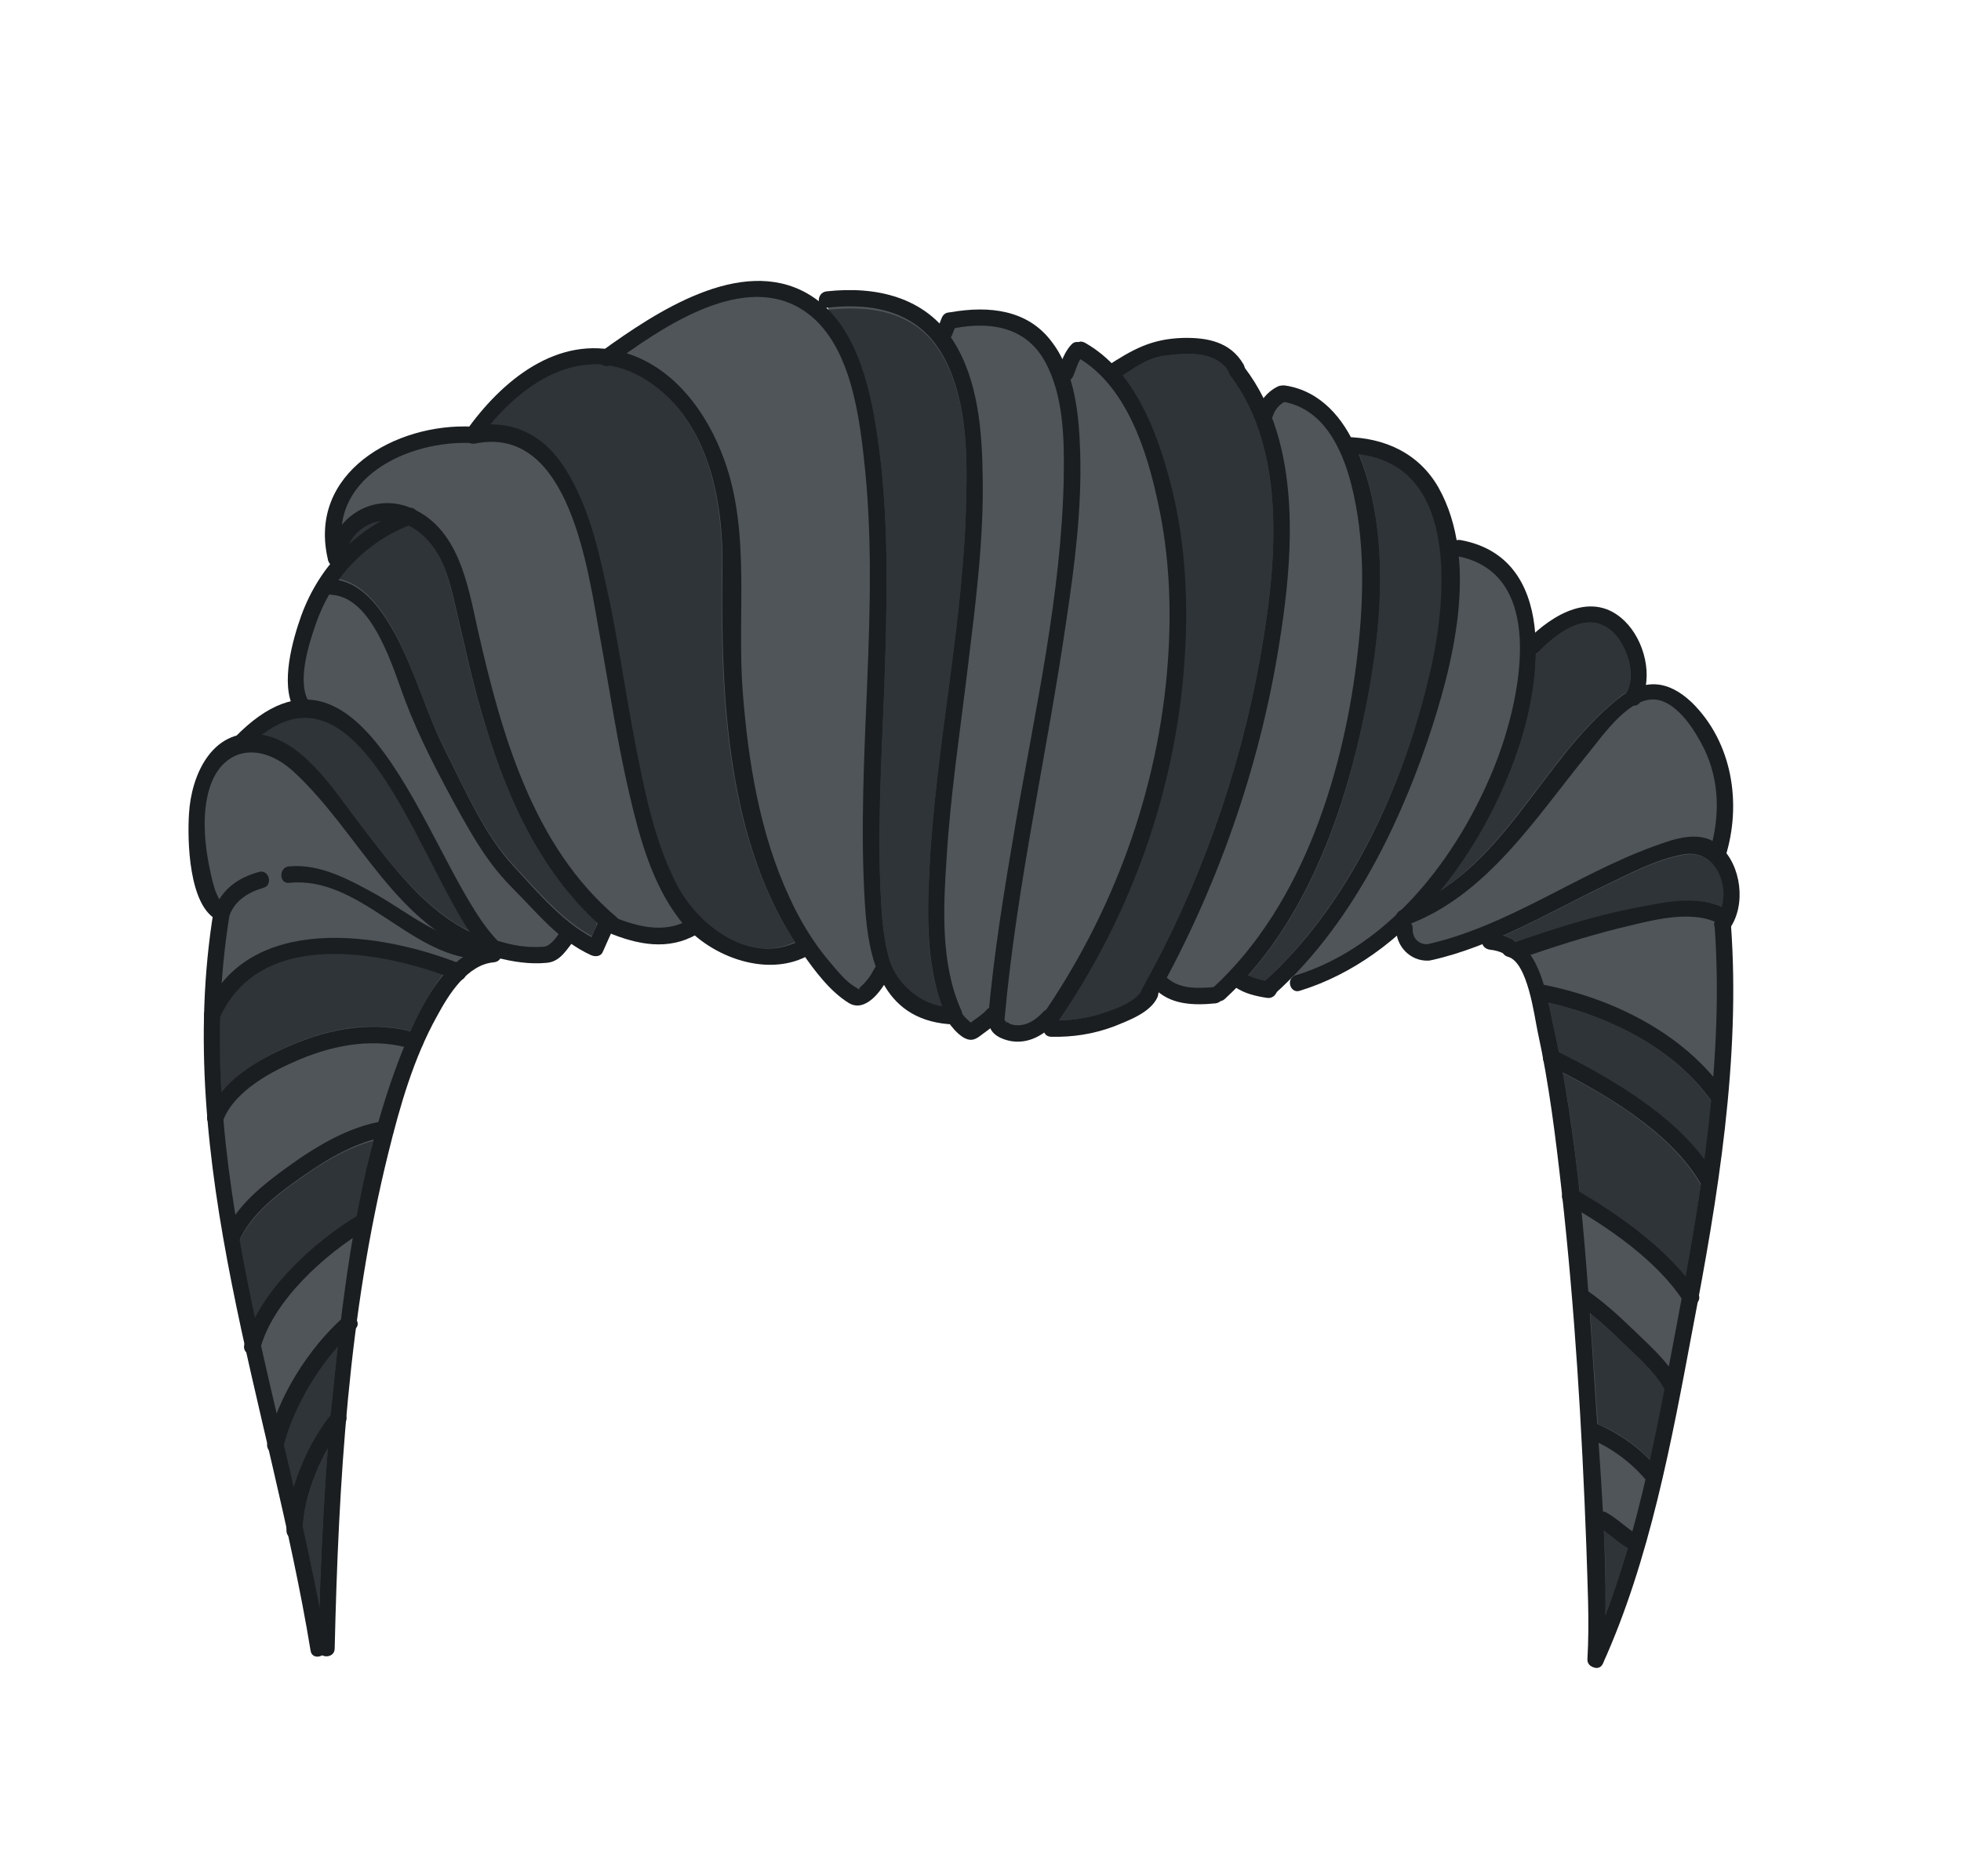<?xml version="1.0" encoding="utf-8"?>
<!-- Generator: Adobe Illustrator 19.2.0, SVG Export Plug-In . SVG Version: 6.00 Build 0)  -->
<svg version="1.1" id="Layer_1" xmlns="http://www.w3.org/2000/svg" xmlns:xlink="http://www.w3.org/1999/xlink" x="0px" y="0px"
	 viewBox="0 0 358 342.5" style="enable-background:new 0 0 358 342.5;" xml:space="preserve">
<style type="text/css">
	.st0{fill:#4F5559;}
	.st1{fill:#2E3438;}
	.st2{fill:#1A1E21;}
</style>
<g>
	<g>
		<path class="st0" d="M292,300.3c0.2-4.9,0-9.9-0.2-14.8c0-1.1-0.1-2.2-0.1-3.3c-0.8-22.9-2.2-43.6-4.3-63.4l0-0.4l-0.1-0.1l0-0.1
			l-0.1-1c-0.8-7.6-1.8-15.7-3.3-23.8l-0.1-0.3l0-0.1l0-0.1l-0.1-0.3c-0.4-1.9-0.7-3.4-1-4.9c-0.1-0.4-0.2-0.9-0.3-1.5
			c-1.1-6.1-2.6-12.2-6.3-13.5l-0.2-0.4l-0.7-0.3c-0.9-0.4-1.8-0.6-2.8-0.7l-0.6-1.6l-1.9,0.7c-3.2,1.3-6.1,2.2-8.9,2.8l-0.3-0.1
			l-0.1,0l-0.2,0c-1.7,0-3.2-1.2-3.5-2.9l-0.7-3.3l-2.6,2.2c-5.3,4.5-11,7.8-16.9,9.6c0,0,0.1,0,0.1,0c0.3,0,0.5,0.2,0.6,0.3
			c0.1,0.2,0,0.4-0.1,0.5l-2.9-2.7c-1,1-1.8,1.8-2.7,2.6l-0.4,0.3l-0.1,0.2c-1.4-0.3-3.2-0.7-4.5-1.5l-1.4-0.9l-1.1,1.2
			c-0.6,0.6-1.2,1.2-1.9,1.9l-0.5,0.1l-0.3,0.3c-0.9,0.1-1.8,0.1-2.5,0.1c-2.7,0-4.7-0.6-6.2-1.8l-1.9-1.5l-1.3,2.3l-0.2,0.4l0,0.4
			c-1,2-4.3,3.3-6.7,4.2c-3.1,1.2-6.5,1.8-10.1,1.8c-0.1,0-0.2,0-0.3,0l-0.9-1.9l-2,1.4c-1.2,0.9-2.5,1.3-3.7,1.3
			c-0.3,0-0.6,0-0.8-0.1c-1.1-0.2-2-0.6-2.2-1.1l-1-2.4l-2.1,1.6c-0.3,0.2-0.6,0.5-0.9,0.7l-0.4,0.3c-0.3,0.2-0.8,0.6-1,0.7
			c-0.2,0-1.2-0.6-2.3-2.2l-0.6-0.9l-1.1,0.1c-4.6-0.4-7.9-2.4-10.1-6.1l-1.7-2.8l-1.8,2.8c-1.2,2-2.5,2.9-3.2,2.9
			c-0.1,0-0.3,0-0.6-0.2c-2.7-1.7-5.3-5-7.4-8l-1-1.4l-1.5,0.7c-1.7,0.8-3.5,1.2-5.6,1.2c-4.2,0-8.8-1.8-12.4-4.7l-1-0.9l-1.2,0.6
			c-1.7,0.9-3.6,1.4-5.7,1.4c-2.4,0-5-0.6-8-1.8l-1.8-0.7l-2,4.4c-0.9-0.4-1.9-1-2.9-1.7l-1.6-1.1l-1.5,1.9
			c-1.1,1.5-1.8,2.3-2.9,2.4c-0.5,0-1.1,0.1-1.7,0.1c-1.9,0-3.9-0.3-6.1-0.8l-1.3-0.3l-0.7,1c-2.2,0.2-4.3,1.3-6.2,3.1l-0.3,0.3
			l-0.1,0.1l-0.1,0l-0.3,0.4c-2,2.1-3.5,4.7-4.8,6.9c-4,7.3-6.4,15.3-8,21.4l-0.1,0.2l0,0.1l0,0.1l-0.1,0.3
			c-0.3,1.1-0.6,2.3-0.9,3.4c-2.4,9.6-4.2,19.8-5.7,30.9l-0.1,0.5l0,0.1l-0.1,0.1l-0.1,0.5c-0.7,5.2-1.3,10.7-1.8,16.3l0,0.3l0,0.1
			l-0.1,0.1l0,0.3c-1,11.9-1.7,24.8-2,40.8l-0.4-0.2l-0.3,0.2c-1-6-2.3-12.4-3.9-20.1l-0.1-0.5l-0.2-0.2l0-0.5l0-0.2
			c-1.1-5-2.3-10-3.3-14.3l-0.1-0.5l-0.1-0.1l0-0.2l-0.4-1.6c-1.2-5.1-2.4-10.4-3.6-15.6l-0.1-0.4l-0.1-0.1l0-0.2l-0.1-0.4
			c-5.4-24.6-9.9-51.1-5.8-77.6l0.2-1.2l-0.9-0.7c-3.3-2.5-3.9-11.6-3.6-17.1c0.3-4.9,2.4-11,7.2-12.4l0.5-0.1l0.4-0.4
			c3.2-3.2,6.2-5.2,9-5.8l2.1-0.5l-0.6-2.1c-1-3.1-0.3-8.2,1.9-14.3c1.2-3.3,2.8-6.2,4.9-8.9l1.2-1.5l-1.2-1.1
			c-1.2-5-0.3-9.4,2.7-13.1c4.1-5.3,12.1-8.7,20.3-8.7c0.2,0,0.4,0,0.7,0l1,0l0.6-0.8c4.6-6.2,12-13.6,21.3-13.6
			c0.6,0,1.1,0,1.7,0.1l0.8,0.1l0.6-0.4c8.3-6,18-12.1,26.9-12.1c2.9,0,5.6,0.7,8,2.1c0.6,0.3,1.2,0.8,1.9,1.3l3.4,2.7l-0.2-4.1
			c1.3-0.1,2.5-0.2,3.8-0.2c6.3,0,11.3,1.9,14.9,5.6l2.2,2.2l1.4-3.6l0.1,0l0.3-0.1c1.8-0.3,3.4-0.5,4.9-0.5c5,0,8.9,1.7,11.4,5.1
			c0.6,0.8,1.2,1.8,1.7,2.8l1.9,3.9l1.7-4c0.3-0.8,0.7-1.4,1-1.8l0.2,0l0.3-0.1c1.5,0.9,2.9,2,4.2,3.3l1.1,1.2L204,68
			c4.5-2.9,7.3-4.2,12-4.3c0.2,0,0.5,0,0.7,0c4.3,0,6.9,1.2,8.5,3.7l0,0.5l0.4,0.5c1.2,1.6,2.3,3.4,3.2,5.3l1.5,3l2-2.7
			c0.5-0.7,1.1-1.2,1.8-1.6l0.2,0l0.1,0c5.3,0.8,8.6,5,10.4,8.4l0.5,1l1.1,0.1c4.6,0.2,10.8,1.8,14.4,8.1c1.5,2.6,2.5,5.7,3.1,9
			l0.4,2.1l2-0.5c7.2,1.3,11.2,6.4,11.9,15.1l0.3,4l3-2.7c3.1-2.8,6.2-4.3,8.8-4.3c1.8,0,3.3,0.7,4.7,2.1c2.5,2.5,3.9,6.6,3.3,10
			l-0.4,2.7l2.7-0.4c0.3-0.1,0.6-0.1,1-0.1c1.9,0,3.7,0.9,5.6,2.8c6.2,6,8.5,16,5.8,25.4l-0.3,1l0.6,0.8c2.4,3.1,2.8,8.1,0.8,11.2
			l-0.4,0.6l0,0.7c1.6,22.4-2,45.6-6,67.3l-0.1,0.2v0l0.1,0l0,0.2c-0.3,1.8-0.6,3.5-1,5.3l-0.4,2C303.1,263.2,299.4,282.8,292,300.3
			z"/>
	</g>
	<g>
		<path class="st1" d="M280.4,119.4c0.2-0.1,0.4-0.2,0.5-0.4c3.6-3.7,9.5-8.1,14-3.1c2.3,2.6,3.7,7.2,2.1,10.5
			c-0.6,0.3-1.2,0.7-1.7,1.2c-12.3,9.8-19,26.2-32.2,34.9c6.2-7.7,10.9-16.7,14-25.5C278.8,132.1,280.2,125.6,280.4,119.4z"/>
		<path class="st1" d="M58.3,293.6c-0.9-4.9-1.9-9.8-3-14.7c0.1-4.6,2.1-10,4.6-14.5C59.1,274.1,58.6,283.8,58.3,293.6z"/>
		<path class="st1" d="M61.1,251c-0.3,2.4-0.5,4.9-0.7,7.3c-2.7,3.5-5.3,8.3-6.8,13.1c-0.6-2.6-1.2-5.1-1.8-7.7
			c1.6-6.3,5.4-12.9,9.9-17.9C61.5,247.5,61.3,249.3,61.1,251z"/>
		<path class="st1" d="M65.1,222.1c-6.8,4.2-14.7,11-18.6,18.7c-1-4.7-2-9.5-2.8-14.2c2.2-4.9,7.2-8.7,11.4-11.6
			c3.9-2.8,8.3-5.4,13-6.7C67,212.8,66,217.4,65.1,222.1z"/>
		<path class="st1" d="M75,188.3c-7.4-2-15.2-0.4-22.1,2.6c-4.4,1.9-9.3,4.7-12.5,8.5c-0.3-4.5-0.4-9.1-0.3-13.7
			c7-15.5,27.3-12.6,40.8-7.8C78.4,181,76.5,184.8,75,188.3z"/>
		<path class="st1" d="M65.3,149.9c-4.3-5.5-9.9-14.4-17.5-15.8c17.7-13.7,28.2,21.3,37.9,35.9C77.2,165.8,71,157.3,65.3,149.9z"/>
		<path class="st1" d="M108,170.9c-5.6-3.1-10.1-8.5-14.4-13.1c-5.3-5.7-8.9-14.1-12.4-21c-3.5-6.9-5.5-14.6-9.2-21.4
			c-2.2-4-5.4-8.7-10.1-9.7c3.2-4.3,7.6-7.7,12.8-9.8c0.7,0.4,1.4,0.8,2,1.3c4,3.3,5.3,8.6,6.4,13.5c1.7,7.2,3.2,14.4,5.4,21.5
			c4.1,13.4,10,26.7,20.5,36.2C108.8,169.3,108.4,170.1,108,170.9z"/>
		<path class="st1" d="M63.6,99.5c1.3-2.6,3.6-4.2,6.3-4.5C67.6,96.3,65.5,97.8,63.6,99.5z"/>
		<path class="st1" d="M123.5,161.6c-4.1-7.9-5.9-17-7.6-25.7c-1.9-9.7-3.2-19.6-5.4-29.3c-1.6-7.4-3.6-15.5-8-21.9
			c-3.3-4.7-7.8-7.2-13.1-7.2c5.4-6.5,12.9-11.7,20.8-10.9c0.1,0,0.3,0.1,0.4,0c2.5,0.3,5,1.2,7.6,2.9c11.2,7.4,13.8,22,13.6,34.4
			c-0.3,22.3,0.6,48.7,13.3,68.1C136.6,176.1,127.3,168.8,123.5,161.6z"/>
		<path class="st1" d="M162.4,175.3c-1.3-4.4-1.5-9.2-1.7-13.8c-0.5-13.6,0.5-27.2,0.9-40.8c0.4-13.8,0.6-27.7-1.5-41.5
			c-1.2-7.7-3.3-16.6-9.2-22.6c0,0,0,0,0,0c8.3-1,16.5,0.4,21,8.1c4.5,7.7,4.7,17.5,4.5,26.1c-0.4,22.7-5.5,44.9-6.7,67.5
			c-0.5,8.4-0.7,17.5,2.3,25.5C167.5,182.9,163.6,179.5,162.4,175.3z"/>
		<path class="st1" d="M208.5,180.5c-0.1,0.2-0.2,0.4-0.2,0.7c-1.6,2.1-5.9,3.5-8,4.1c-2.3,0.7-4.7,1-7.1,1
			c13.7-20.1,21.9-43.9,23.1-68.2c0.5-10.2-0.2-20.6-2.9-30.6c-1.7-6.4-4.2-13.5-8.5-18.9c2.5-1.7,4.9-3.3,8.1-3.7
			c3.9-0.5,8.9-0.8,11.3,2.9c0,0.3,0.1,0.5,0.3,0.8c10.7,14.1,8.3,35.6,5.4,51.8C226.2,141.3,218.9,161.9,208.5,180.5z"/>
		<path class="st1" d="M230.9,179.1c-1.1-0.2-2.1-0.5-3-1c11.1-12.5,17.3-29.4,20.7-45.4c3.4-15.6,5.6-34.5-0.5-49.8
			c18.7,2.2,16.1,27.2,12.8,41C256,143.7,246.2,165.1,230.9,179.1z"/>
		<path class="st1" d="M293.1,294.8c0.1-5.1,0-10.2-0.3-15.4c1.5,1,2.8,2.3,4.3,3.2C296,286.8,294.6,290.8,293.1,294.8z"/>
		<path class="st1" d="M301.3,266.6c-2.7-2.8-5.8-5-9.4-6.5c-0.1,0-0.2-0.1-0.2-0.1c-0.2-2.9-0.4-5.9-0.6-8.8
			c-0.3-3.8-0.5-7.6-0.8-11.4c2.1,1.7,4.1,3.6,6.1,5.5c2.5,2.4,5.5,5,7.3,8.1c0.1,0.2,0.2,0.3,0.3,0.4
			C303.1,258,302.2,262.3,301.3,266.6z"/>
		<path class="st1" d="M307.8,233.2c-5-6.3-12.6-11.6-19.4-15.5c-0.8-7.3-1.7-14.6-3.1-21.8c9.3,4.8,20.2,11.6,25.2,20.5
			C309.7,222,308.8,227.6,307.8,233.2z"/>
		<path class="st1" d="M311.2,211.8c-6.3-8.6-17.5-15.1-26.6-19.7c-0.4-1.9-0.8-3.8-1.2-5.6c-0.2-0.9-0.5-2.1-0.7-3.4
			c11.4,2.6,22.9,8.3,29.8,18.1C312.1,204.7,311.7,208.3,311.2,211.8z"/>
		<path class="st1" d="M314.4,165.6c-4.6-2-9.5-0.9-14.4,0c-7.8,1.4-15.4,3.8-22.9,6.4c-0.1,0-0.2,0.1-0.3,0.1c0,0-0.1,0-0.1,0
			c-0.1-0.3-0.3-0.5-0.6-0.6c-0.5-0.3-1.1-0.5-1.7-0.6c6.3-2.8,12.4-6.2,18.5-9.1c4.6-2.2,9.4-4.8,14.4-5.7
			C312.8,155,315.7,160.9,314.4,165.6z"/>
		<path class="st1" d="M183.4,186.4c0,0.1,0.1,0.1,0.1,0.2c0,0,0,0,0,0C183.5,186.3,183.4,186.3,183.4,186.4z"/>
	</g>
	<g>
		<g>
			<path class="st2" d="M112.6,167.5c-15.4-13-21.1-33.7-25.4-52.6c-1.8-8.2-3.5-18.6-12.3-22.2c-6.8-2.8-14,1.7-15,8.9
				c-0.3,1.9,2.6,2.7,2.9,0.8c1-7.2,8.5-9.6,14-5c4,3.3,5.3,8.6,6.4,13.5c1.7,7.2,3.2,14.4,5.4,21.5c4.2,13.9,10.5,27.7,21.8,37.3
				C111.9,170.8,114,168.7,112.6,167.5L112.6,167.5z"/>
		</g>
		<g>
			<path class="st2" d="M86.2,77.9c-13.9-0.7-30.2,8.4-26.3,24.4c0.5,1.9,3.4,1.1,2.9-0.8c-3.4-14.1,11.7-21.2,23.4-20.6
				C88.1,81,88.1,78,86.2,77.9L86.2,77.9z"/>
		</g>
		<g>
			<path class="st2" d="M91.3,172.2c-12.5-11.7-23.9-62.9-48.5-37.5c-1.3,1.4,0.8,3.5,2.1,2.1c21.6-22.3,32.9,27,44.2,37.5
				C90.6,175.6,92.7,173.5,91.3,172.2L91.3,172.2z"/>
		</g>
		<g>
			<path class="st2" d="M74.5,92.8c-9.2,3.5-16.1,10.3-19.5,19.6c-1.6,4.5-3.8,12.3-1.4,16.9c0.9,1.7,3.5,0.2,2.6-1.5
				c-1.9-3.6,0.2-10.3,1.4-13.7c2.9-8.6,9.2-15.2,17.7-18.4C77.1,95.1,76.3,92.2,74.5,92.8L74.5,92.8z"/>
		</g>
		<g>
			<path class="st2" d="M47.3,159.2c-4,1.1-6.8,3.2-8.3,7.1c0.7-0.3,1.5-0.6,2.2-0.9c-1.9-1-2.6-5.4-3-7.2c-0.8-4-1.2-8.4-0.4-12.5
				c1.8-9.2,9.4-10.7,15.8-4.8c12,11,18.8,28.8,35.6,33.8c1.9,0.5,2.6-2.3,0.8-2.9c-10.9-3.2-18.1-13.3-24.7-21.9
				c-4.4-5.7-10.3-15.2-18.4-15.9c-8.3-0.8-12,7.6-12.4,14.6c-0.3,4.7-0.1,16.8,5.2,19.4c0.9,0.5,1.8,0,2.2-0.9
				c1.1-2.8,3.5-4.2,6.2-5C49.9,161.6,49.1,158.7,47.3,159.2L47.3,159.2z"/>
		</g>
		<g>
			<path class="st2" d="M84.1,176c-14.6-5.8-38.8-9.5-46.7,8.6c-0.8,1.8,1.8,3.3,2.6,1.5c7.3-16.8,29.9-12.5,43.3-7.2
				C85.1,179.6,85.9,176.7,84.1,176L84.1,176z"/>
		</g>
		<g>
			<path class="st2" d="M76.2,188.7c-7.7-2.5-16.1-0.9-23.4,2.3c-5.8,2.5-12.5,6.4-14.9,12.6c-0.7,1.8,2.2,2.6,2.9,0.8
				c2.2-5.4,9-8.9,14-11c6.5-2.7,13.8-4,20.6-1.8C77.3,192.2,78.1,189.3,76.2,188.7L76.2,188.7z"/>
		</g>
		<g>
			<path class="st2" d="M70,204.7c-6.3,1-12.3,4.6-17.4,8.3c-4.3,3.1-9.3,7-11.5,12c-0.8,1.8,1.8,3.3,2.6,1.5
				c2.1-4.9,7.2-8.7,11.5-11.7c4.7-3.3,9.9-6.4,15.6-7.3C72.7,207.3,71.9,204.4,70,204.7L70,204.7z"/>
		</g>
		<g>
			<path class="st2" d="M65.5,221.8c-8.3,5-18.3,14-20.9,23.7c-0.5,1.9,2.4,2.7,2.9,0.8c2.3-8.8,11.9-17.4,19.5-21.9
				C68.7,223.4,67.2,220.8,65.5,221.8L65.5,221.8z"/>
		</g>
		<g>
			<path class="st2" d="M62.7,240.5c-6.4,5.7-12,14.6-13.9,23c-0.4,1.9,2.4,2.7,2.9,0.8c1.9-7.8,7.2-16.3,13.2-21.7
				C66.2,241.4,64.1,239.3,62.7,240.5L62.7,240.5z"/>
		</g>
		<g>
			<path class="st2" d="M60.8,257.8c-4.5,5.4-8.6,14.6-8.5,21.7c0,1.9,3,1.9,3,0c-0.1-6.3,3.7-14.8,7.6-19.6
				C64.1,258.5,62,256.3,60.8,257.8L60.8,257.8z"/>
		</g>
		<g>
			<path class="st2" d="M90.2,172.7c-9.2,0.8-14,12.3-16.9,19.6c-7.3,18.6-10.1,39-12.2,58.7c-1.8,16.6-2.6,33.3-3,50
				c0,1.9,3,1.9,3,0c0.7-30.2,2.5-61.1,9.8-90.5c2.1-8.5,4.6-17.3,8.9-25c2.1-3.9,5.5-9.4,10.4-9.8
				C92.1,175.5,92.1,172.5,90.2,172.7L90.2,172.7z"/>
		</g>
		<g>
			<path class="st2" d="M175.5,184.5c-3.8-8.4-3.3-18.7-2.7-27.6c0.7-11.8,2.5-23.5,3.9-35.2c1.4-11.5,2.9-23,2.7-34.6
				c-0.1-8.3-0.8-17.7-5.4-24.9c-5.1-8-14.1-10-23.1-9c-1.9,0.2-1.9,3.2,0,3c8.3-1,16.5,0.6,21,8.3c4.5,7.7,4.7,17.6,4.5,26.2
				c-0.4,22.7-5.5,44.9-6.7,67.5c-0.5,9.2-0.7,19.2,3.2,27.8C173.7,187.7,176.3,186.2,175.5,184.5L175.5,184.5z"/>
		</g>
		<g>
			<path class="st2" d="M183.4,186c2.2-24.5,7.8-48.6,11.3-72.9c1.5-10,2.8-20.2,2.5-30.4c-0.2-6.8-0.9-14.7-5.2-20.3
				c-4.4-5.9-11.5-6.6-18.4-5.4c-1.9,0.4-1.1,3.2,0.8,2.9c6.4-1.2,12.7-0.2,16.2,5.8c3.6,6.3,3.7,14.4,3.6,21.4
				c-0.4,21.3-5.2,42.4-8.8,63.3c-2,11.8-4,23.7-5,35.6C180.2,188,183.2,188,183.4,186L183.4,186z"/>
		</g>
		<g>
			<path class="st2" d="M192.4,187.6c14.3-20.4,22.8-44.6,24-69.5c0.5-10.2-0.2-20.6-2.9-30.6c-2.5-9.3-6.6-19.9-15.4-24.9
				c-1.7-1-3.2,1.6-1.5,2.6c9,5.1,12.8,17.1,14.8,26.6c2.1,9.5,2.5,19.4,1.8,29.1c-1.7,23.4-10,46-23.4,65.2
				C188.7,187.7,191.3,189.2,192.4,187.6L192.4,187.6z"/>
		</g>
		<g>
			<path class="st2" d="M211.1,182c11-19.6,18.7-41.5,22.3-63.6c2.7-16.3,4.5-37.3-6.2-51.3c-1.2-1.5-3.8,0-2.6,1.5
				c10.7,14.1,8.3,35.6,5.4,51.8c-3.8,21-11.1,41.5-21.5,60.1C207.5,182.2,210.1,183.7,211.1,182L211.1,182z"/>
		</g>
		<g>
			<path class="st2" d="M223.6,182.4c13.8-12.7,21.1-31.8,25-49.7c3.5-15.9,5.7-35.2-0.9-50.6c-2.4-5.7-6.6-10.7-13-11.7
				c-1.9-0.3-2.7,2.6-0.8,2.9c7.6,1.1,11.1,8.5,12.8,15.2c2.5,9.8,2.3,20.3,1.2,30.3c-2.4,21.7-9.9,46.3-26.4,61.5
				C220,181.6,222.2,183.7,223.6,182.4L223.6,182.4z"/>
		</g>
		<g>
			<path class="st2" d="M232.8,181.4c13.3-12,22.1-29.4,27.8-46.1c4.6-13.6,9.6-32.8,2-46.3c-3.6-6.3-9.9-9.1-16.9-9.2
				c-1.9,0-1.9,3,0,3c21.2,0.3,18.6,26.8,15.1,41.1c-4.8,20-14.6,41.5-30.1,55.4C229.2,180.5,231.4,182.6,232.8,181.4L232.8,181.4z"
				/>
		</g>
		<g>
			<path class="st2" d="M256.6,169c14.8-5.3,23.9-19.9,33.4-31.5c2.7-3.3,7.7-10.7,12.7-9.7c3.8,0.8,6.8,5.7,8.4,8.9
				c2.9,6,2.9,12.6,1,18.9c-0.6,1.8,2.3,2.6,2.9,0.8c3-9.6,1.3-20.8-6.1-28.1c-4.4-4.2-8.8-4.5-13.5-0.7
				c-14.4,11.5-21,31.9-39.5,38.5C254,166.8,254.8,169.7,256.6,169L256.6,169z"/>
		</g>
		<g>
			<path class="st2" d="M280.9,119c3.6-3.7,9.5-8.1,14-3.1c2.3,2.6,3.8,7.4,2,10.7c-0.9,1.7,1.7,3.2,2.6,1.5
				c2.4-4.6,0.7-11.2-2.9-14.7c-5.8-5.7-13.2-1.2-17.8,3.5C277.5,118.3,279.6,120.4,280.9,119L280.9,119z"/>
		</g>
		<g>
			<path class="st2" d="M261.4,175.3c11.1-2.5,21.3-8.7,31.5-13.6c4.6-2.2,9.4-4.8,14.4-5.7c6.4-1.2,9.3,7.2,5.9,12
				c-1.1,1.6,1.5,3.1,2.6,1.5c3-4.3,2.1-11.5-1.8-15c-3.4-3.1-8.2-1.4-12,0c-14.1,5.1-26.7,14.6-41.4,17.9
				C258.7,172.9,259.5,175.7,261.4,175.3L261.4,175.3z"/>
		</g>
		<g>
			<path class="st2" d="M280.5,182.6c12.1,2.4,24.7,8.2,32,18.5c1.1,1.6,3.7,0.1,2.6-1.5c-7.7-11-20.8-17.4-33.8-19.9
				C279.4,179.3,278.6,182.2,280.5,182.6L280.5,182.6z"/>
		</g>
		<g>
			<path class="st2" d="M282.5,194.4c9.9,4.9,22.7,12.2,28.2,22.1c0.9,1.7,3.5,0.2,2.6-1.5c-5.7-10.4-19-18.1-29.3-23.2
				C282.3,191,280.7,193.6,282.5,194.4L282.5,194.4z"/>
		</g>
		<g>
			<path class="st2" d="M285.9,219.7c7.6,4.3,16.7,10.5,21.5,18c1,1.6,3.6,0.1,2.6-1.5c-5-7.9-14.5-14.5-22.5-19.1
				C285.7,216.1,284.2,218.7,285.9,219.7L285.9,219.7z"/>
		</g>
		<g>
			<path class="st2" d="M288.1,238.2c3,2,5.7,4.6,8.3,7.1c2.5,2.4,5.5,5,7.3,8.1c1,1.7,3.6,0.2,2.6-1.5c-1.9-3.3-5-6.1-7.7-8.7
				c-2.8-2.7-5.7-5.4-8.9-7.6C288,234.5,286.5,237.1,288.1,238.2L288.1,238.2z"/>
		</g>
		<g>
			<path class="st2" d="M290.3,262.7c3.9,1.7,7.2,4.1,10,7.3c1.3,1.5,3.4-0.7,2.1-2.1c-2.9-3.4-6.5-6-10.6-7.8
				C290.1,259.3,288.6,261.9,290.3,262.7L290.3,262.7z"/>
		</g>
		<g>
			<path class="st2" d="M291.8,278.8c2,1.2,3.6,2.9,5.6,4c1.7,1,3.2-1.6,1.5-2.6c-2-1.2-3.6-2.9-5.6-4
				C291.7,275.2,290.2,277.8,291.8,278.8L291.8,278.8z"/>
		</g>
		<g>
			<path class="st2" d="M292.8,303c1-17.1-0.7-34.7-1.8-51.8c-1.4-21.5-2.8-43.6-7.6-64.7c-0.9-4.1-2.3-13.3-7.3-14.7
				c-1.9-0.5-2.7,2.4-0.8,2.9c3.6,1,4.8,10.8,5.4,13.6c2.1,9.6,3.3,19.4,4.4,29.2c2.4,21.5,3.7,43.2,4.5,64.8
				c0.2,6.8,0.6,13.8,0.2,20.6C289.7,304.9,292.7,304.9,292.8,303L292.8,303z"/>
		</g>
		<g>
			<path class="st2" d="M292.6,303.8c8.6-19,12.6-40.8,16.4-61.1c4.6-24,8.8-49.3,7-73.9c-0.1-1.9-3.1-1.9-3,0
				c1.8,24.3-2.4,49.3-6.9,73.1c-3.8,20.1-7.6,41.7-16.1,60.4C289.2,304,291.8,305.5,292.6,303.8L292.6,303.8z"/>
		</g>
		<g>
			<path class="st2" d="M39,166.3c-7.5,45.9,10.4,90.5,17.7,135.1c0.3,1.9,3.2,1.1,2.9-0.8c-7.3-44.1-25.1-88.2-17.7-133.5
				C42.2,165.2,39.3,164.4,39,166.3L39,166.3z"/>
		</g>
		<g>
			<path class="st2" d="M237.3,180.9c19.5-6,33.4-25.3,39.8-43.9c4.3-12.5,7.3-35.2-10.5-38.4c-1.9-0.3-2.7,2.6-0.8,2.9
				c16.7,3,11.8,25.6,7.7,36.7c-6.3,16.8-19.1,34.4-37,39.9C234.7,178.6,235.5,181.5,237.3,180.9L237.3,180.9z"/>
		</g>
		<g>
			<path class="st2" d="M52.8,161.2c12.8-1.3,21.9,13.2,34.3,13.9c1.9,0.1,1.9-2.9,0-3c-6.4-0.3-12.7-5.5-18.1-8.6
				c-4.9-2.7-10.5-5.9-16.3-5.3C50.9,158.4,50.9,161.4,52.8,161.2L52.8,161.2z"/>
		</g>
		<g>
			<path class="st2" d="M277.8,174.9c5.8-2,11.7-3.9,17.7-5.4c5.6-1.3,13.3-3.7,18.6-0.7c1.7,1,3.2-1.6,1.5-2.6
				c-5-2.8-10.4-1.7-15.7-0.7c-7.8,1.4-15.4,3.8-22.9,6.4C275.2,172.6,276,175.5,277.8,174.9L277.8,174.9z"/>
		</g>
		<g>
			<path class="st2" d="M196,68.5c0.5-1.2,0.8-2.6,1.7-3.5c1.3-1.4-0.8-3.5-2.1-2.1c-1.3,1.4-1.8,3.1-2.5,4.8
				c-0.3,0.8,0.3,1.6,1,1.8C195,69.8,195.7,69.3,196,68.5L196,68.5z"/>
		</g>
		<g>
			<path class="st2" d="M203.6,69.5c3-2,5.7-4.2,9.4-4.6c4-0.5,9.1-0.8,11.4,3.1c1,1.7,3.6,0.1,2.6-1.5c-2.4-4.1-6.6-4.9-11.1-4.8
				c-5.8,0.2-9.1,2.1-13.9,5.2C200.5,68,202,70.6,203.6,69.5L203.6,69.5z"/>
		</g>
		<g>
			<path class="st2" d="M232.4,75.9c0.4-1.2,1.2-2.1,2.4-2.7c0.7-0.4,0.9-1.4,0.5-2.1c-0.4-0.7-1.3-0.9-2.1-0.5
				c-1.8,0.9-3.2,2.6-3.8,4.5C229,76.9,231.9,77.7,232.4,75.9L232.4,75.9z"/>
		</g>
		<g>
			<path class="st2" d="M171.9,58.1c-0.3,0.8-0.6,1.5-0.9,2.3c-0.3,0.7,0.3,1.7,1,1.8c0.9,0.2,1.5-0.3,1.8-1
				c0.3-0.8,0.6-1.5,0.9-2.3c0.3-0.7-0.3-1.7-1-1.8C172.9,56.9,172.2,57.3,171.9,58.1L171.9,58.1z"/>
		</g>
		<g>
			<path class="st2" d="M145.7,171.9c-8.8,4.4-18.3-3-22.1-10.3c-4.1-7.9-5.9-17-7.6-25.7c-1.9-9.7-3.2-19.6-5.4-29.3
				c-1.6-7.4-3.6-15.5-8-21.9c-4-5.8-9.9-8.3-16.8-6.8c0.6,0.7,1.1,1.5,1.7,2.2c7.1-9.9,19-18.3,30.8-10.5
				c11.2,7.4,13.8,22,13.6,34.4c-0.3,23,0.7,50.4,14.5,69.9c2.2,3.2,5.1,7.1,8.5,9.2c3,1.9,6-2.1,7.3-4.7c0.8-1.7-1.7-3.2-2.6-1.5
				c-0.6,1.2-1.4,2.3-2.4,3.2c-1,0.8,0.5,1-1.1,0.1c-1.7-1-3.2-2.9-4.4-4.3c-3.1-3.6-5.6-7.7-7.6-12.1c-5.4-11.6-7.5-24.7-8.5-37.4
				c-1.1-14,1.5-29.1-3.4-42.5c-3.1-8.6-9.3-17.1-18.5-19.6c-12-3.3-22.2,5.3-28.7,14.5c-0.8,1.2,0.5,2.4,1.7,2.2
				c17.4-3.6,20.7,23.6,22.8,35.1c1.8,9.8,3.2,19.6,5.5,29.3c1.8,7.7,4.1,16,9,22.4c5,6.6,15.6,10.8,23.3,6.8
				C148.9,173.6,147.4,171,145.7,171.9L145.7,171.9z"/>
		</g>
		<g>
			<path class="st2" d="M111.1,170.3c5.3,2.2,10.9,3.3,16.1,0.3c1.7-1,0.2-3.5-1.5-2.6c-4.5,2.5-9.3,1.2-13.8-0.6
				C110.1,166.7,109.3,169.6,111.1,170.3L111.1,170.3z"/>
		</g>
		<g>
			<path class="st2" d="M60.4,108.6c7.7,0.3,11.4,13.6,13.6,19.4c2.6,6.8,5.9,13.1,9.4,19.5c3.1,5.6,5.8,10.3,10.3,14.8
				c4.5,4.5,8.3,9.4,14.2,12.1c0.7,0.3,1.7,0.3,2.1-0.5c0.6-1.3,1.1-2.5,1.7-3.8c0.8-1.7-1.8-3.3-2.6-1.5c-0.6,1.3-1.1,2.5-1.7,3.8
				c0.7-0.2,1.4-0.4,2.1-0.5c-6.3-2.9-11.2-8.8-15.8-13.8c-5.3-5.7-8.9-14.1-12.4-21c-3.5-6.9-5.5-14.6-9.2-21.4
				c-2.5-4.5-6.1-9.7-11.6-9.9C58.5,105.5,58.5,108.5,60.4,108.6L60.4,108.6z"/>
		</g>
		<g>
			<path class="st2" d="M90.5,174.8c3,0.8,6.2,1.3,9.3,1c2.5-0.2,3.6-2.4,5.1-4.2c1.2-1.5-0.9-3.6-2.1-2.1c-0.7,0.8-1.3,1.9-2.1,2.6
				c-0.8,0.7-1.1,0.8-2.3,0.8c-2.4,0.1-4.8-0.3-7.1-1C89.4,171.4,88.6,174.3,90.5,174.8L90.5,174.8z"/>
		</g>
		<g>
			<path class="st2" d="M208.6,180.6c-1.2,2.5-6,4-8.3,4.7c-2.8,0.8-5.6,1.1-8.4,1c-1.9,0-1.9,3,0,3c3.9,0.1,7.8-0.5,11.5-1.9
				c2.7-1.1,6.6-2.5,7.9-5.3C212.1,180.3,209.5,178.8,208.6,180.6L208.6,180.6z"/>
		</g>
		<g>
			<path class="st2" d="M180.6,187c0.2,1.9,2.3,2.8,4,3.1c3.1,0.5,5.8-1,7.9-3.2c1.3-1.4-0.8-3.5-2.1-2.1c-1.2,1.3-2.7,2.4-4.6,2.4
				c-0.5,0-1.1-0.1-1.5-0.3c-0.1-0.1-0.4-0.3-0.6-0.3c-0.4,0-0.1-0.8,0,0.4C183.4,185.1,180.4,185.1,180.6,187L180.6,187z"/>
		</g>
		<g>
			<path class="st2" d="M172.7,186c0.9,1.4,3.1,4.3,5,3.8c0.8-0.2,1.5-0.9,2.1-1.3c0.8-0.6,1.7-1.2,2.4-2c1.3-1.4-0.8-3.6-2.1-2.1
				c-0.9,1-2,1.6-3,2.4c-0.1,0.1-0.2,0.1-0.3,0.2c-0.5,0.2-0.2,0.2,1,0.1c0-0.1-0.5-0.4-0.6-0.4c-0.7-0.6-1.4-1.3-1.9-2.1
				C174.3,182.8,171.7,184.3,172.7,186L172.7,186z"/>
		</g>
		<g>
			<path class="st2" d="M173.1,183.9c-4.9-0.4-9.3-4.1-10.7-8.6c-1.3-4.4-1.5-9.2-1.7-13.8c-0.5-13.6,0.5-27.2,0.9-40.8
				c0.4-13.8,0.6-27.9-1.5-41.6c-1.4-9.1-4.1-20.6-12.7-25.5c-12.2-7-27.8,3.5-37.4,10.4c-1.5,1.1-0.1,3.7,1.5,2.6
				c8.5-6.2,23.3-16.8,34.4-10.4c8.9,5.1,10.8,18.3,11.8,27.4c3.1,27.1-1.5,54.4,0.2,81.5c0.6,10,3,20.9,15.3,21.9
				C175,187,175,184,173.1,183.9L173.1,183.9z"/>
		</g>
		<g>
			<path class="st2" d="M210.6,180.3c2.9,3.2,7.3,3.3,11.3,2.9c1.9-0.2,1.9-3.2,0-3c-3.2,0.3-6.8,0.5-9.2-2
				C211.4,176.8,209.3,178.9,210.6,180.3L210.6,180.3z"/>
		</g>
		<g>
			<path class="st2" d="M225.6,180.3c1.6,1.1,3.7,1.6,5.7,1.9c1.9,0.3,2.7-2.6,0.8-2.9c-1.7-0.3-3.5-0.7-4.9-1.6
				C225.5,176.6,224,179.2,225.6,180.3L225.6,180.3z"/>
		</g>
		<g>
			<path class="st2" d="M254.9,169.5c-0.1,3.3,2.6,6,5.8,5.9c1.9-0.1,1.9-3.1,0-3c-1.7,0.1-2.9-1.1-2.8-2.9
				C257.9,167.6,254.9,167.6,254.9,169.5L254.9,169.5z"/>
		</g>
		<g>
			<path class="st2" d="M272,173.4c0.9,0.1,1.7,0.3,2.5,0.7c0.7,0.3,1.6,0.2,2.1-0.5c0.4-0.7,0.2-1.7-0.5-2.1c-1.3-0.6-2.6-1-4-1.1
				c-0.8-0.1-1.5,0.7-1.5,1.5C270.5,172.7,271.2,173.3,272,173.4L272,173.4z"/>
		</g>
	</g>
</g>
</svg>
